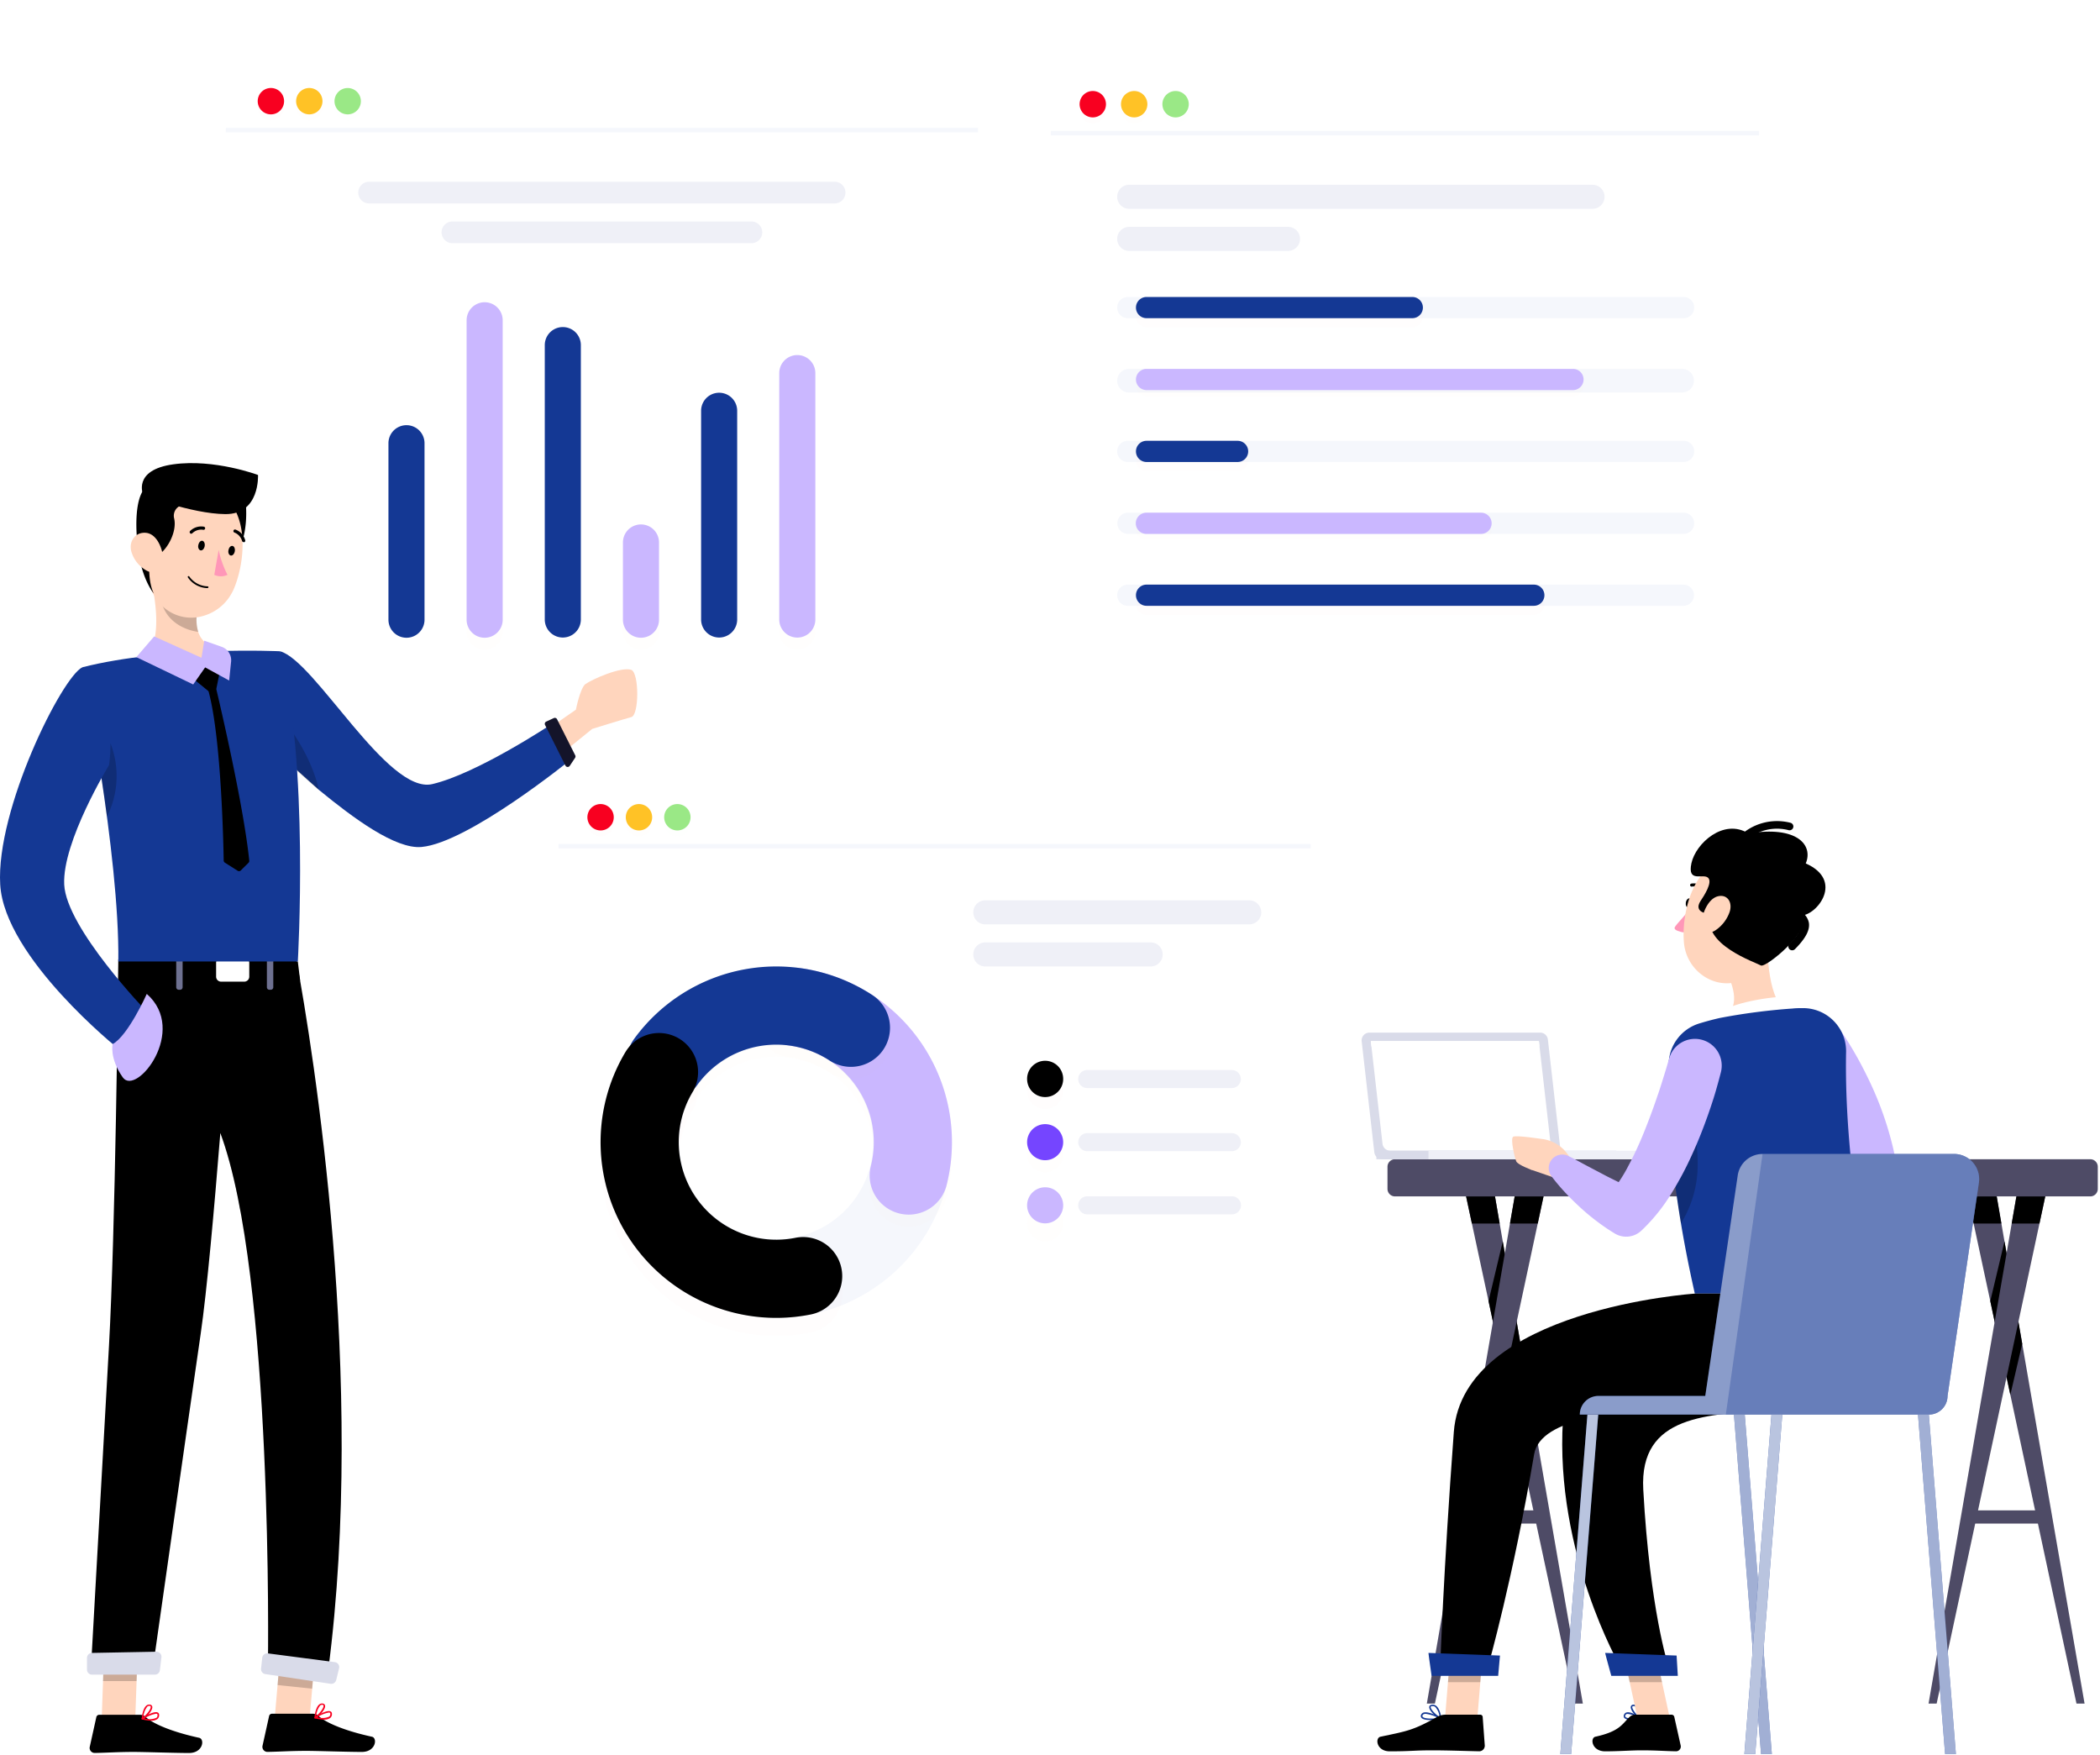 <ns0:svg xmlns:ns0="http://www.w3.org/2000/svg" width="839" height="701" fill="none"><ns0:path d="M616.118 603.348h-29.999v5.271h29.999v-5.271z" fill="#4E4B66" /><ns0:path d="M632.383 680.524h-3.233l-26.429-123.342-1.504-7.028-4.752-22.141-1.757-8.266-6.648-30.983-2.32-10.838h11.541l1.869 10.838 1.237 7.127.83 4.738 4.737 27.384 1.519 8.8 24.91 143.711z" fill="#4E4B66" /><ns0:path d="M597.281 477.926l1.869 10.838h-11.09l-2.32-10.838h11.541zm10.192 58.887l-4.752 20.369-1.504-7.028-4.752-22.141-1.757-8.266 5.679-23.856.83 4.738 4.737 27.384 1.519 8.8z" fill="#000000" /><ns0:path d="M616.681 477.926l-2.319 10.838-8.407 39.249-4.737 22.141-27.947 130.37h-3.219l26.414-152.511 4.752-27.384 2.052-11.865 1.884-10.838h11.527z" fill="#4E4B66" /><ns0:path d="M616.681 477.926l-2.319 10.838H603.27l1.884-10.838h11.527z" fill="#000000" /><ns0:path d="M816.572 603.348h-29.999v5.271h29.999v-5.271z" fill="#4E4B66" /><ns0:path d="M832.836 680.524h-3.233l-26.428-123.342-1.504-7.028-4.752-22.141-1.757-8.266-6.649-30.983-2.32-10.838h11.541l1.87 10.838 1.237 7.127.83 4.738 4.737 27.384 1.518 8.8 24.91 143.711z" fill="#4E4B66" /><ns0:path d="M797.734 477.926l1.87 10.838h-11.091l-2.32-10.838h11.541zm10.193 58.887l-4.751 20.369-1.504-7.028-4.752-22.141-1.757-8.266 5.679-23.856.83 4.738 4.737 27.384 1.518 8.8z" fill="#000000" /><ns0:path d="M817.134 477.926l-2.32 10.838-8.406 39.249-4.737 22.141-27.933 130.37h-3.233l26.414-152.511 4.752-27.384 2.052-11.865 1.884-10.838h11.527z" fill="#4E4B66" /><ns0:path d="M817.134 477.926l-2.32 10.838h-11.091l1.884-10.838h11.527z" fill="#000000" /><ns0:path d="M835.115 463.081H557.334a3 3 0 00-3 3v8.845c0 1.656 1.344 3 3 3h277.781a3 3 0 003-3v-8.845a3 3 0 00-3-3z" fill="#4E4B66" /><ns0:path d="M623.864 463.081h-71.676a3.139 3.139 0 01-3.118-2.783l-5.049-44.318a3.138 3.138 0 013.118-3.493H615.3a3.139 3.139 0 013.118 2.783l5.446 47.811z" fill="#D9DBE9" /><ns0:path d="M619.815 459.678h-64.353a3.137 3.137 0 01-3.117-2.782l-4.674-41.021h67.153l4.991 43.803z" fill="#fff" /><ns0:path d="M645.723 459.678h-95.817v3.388h95.817v-3.388z" fill="#D9DBE9" /><ns0:path d="M666.528 459.678h-95.817v3.388h95.817v-3.388z" fill="#EFF0F7" /><ns0:path d="M615.063 418.012l-.239-2.137h-67.153l.253 2.137h67.139z" fill="#fff" /><ns0:path d="M716.832 422.549l1.42 2.2 1.527 2.413a218.462 218.462 0 012.917 4.932c1.894 3.33 3.727 6.705 5.422 10.126a139.62 139.62 0 018.537 20.938c.55 1.771 1.038 3.543 1.527 5.314l.626 2.673.26 1.328.137.672c0 .214.092.504.092.443s.122 0 .275-.397c.164-.353.416-.658.733-.885.259-.153.305 0 .168.137a4.59 4.59 0 01-1.054.718 17.11 17.11 0 01-4.108 1.405 50.025 50.025 0 01-5.238.931c-3.635.474-7.636.703-11.393.901h-.382a5.365 5.365 0 00-5.025 4.575 5.36 5.36 0 003.498 5.826 66.088 66.088 0 0013.011 3.222 40.129 40.129 0 0014.936-.382 21.506 21.506 0 004.582-1.695 17.676 17.676 0 004.918-3.696 16.139 16.139 0 003.573-6.261c.598-2.103.81-4.297.626-6.476 0-.58 0-.794-.091-1.084l-.107-.84-.199-1.71c-.168-1.115-.32-2.245-.504-3.36-.381-2.23-.809-4.444-1.344-6.613a133.607 133.607 0 00-8.766-24.939c-1.848-3.94-3.818-7.819-5.971-11.591a138.819 138.819 0 00-3.36-5.605 94.785 94.785 0 00-1.802-2.78 96.923 96.923 0 00-2.001-2.871 10.687 10.687 0 00-14.586-2.464 10.687 10.687 0 00-3.083 14.468l.229.427z" fill="#CAB7FF" /><ns0:path d="M675.995 360.912c-.153 1.038-.825 1.787-1.527 1.695-.703-.092-1.1-1.023-.947-2.046.153-1.024.825-1.787 1.527-1.696.703.092 1.1 1.024.947 2.047z" fill="#000000" /><ns0:path d="M675.261 362.714c-1.697 2.966-6.441 7.222-6.231 8.079.21.857 1.382 1.069 2.208 1.354a5.974 5.974 0 002.572.295l1.451-9.728z" fill="#FF97B8" /><ns0:path d="M680.5 355.75a.505.505 0 01-.336-.168 4.809 4.809 0 00-4.185-1.42.627.627 0 01-.733-.474.615.615 0 01.474-.718 6.019 6.019 0 015.299 1.741.627.627 0 010 .871.647.647 0 01-.519.168z" fill="#000000" /><ns0:path d="M706.25 372.29c-.443 9.621.29 27 7.758 32.269 0 0-1.146 9.851-18.51 12.447-19.074 2.84-10.537-8.125-10.537-8.125 10.049-4.032 8.628-11.729 5.727-18.708l15.562-17.883z" fill="#FFD5BD" /><ns0:path d="M717.001 408.408c.748-4.353 1.527-9.316-1.757-10.08-3.604-.84-22.266 1.65-28.161 6.109-5.895 4.459-2.871 12.218-2.871 12.218l32.789-8.247z" fill="#fff" /><ns0:path d="M666.679 424.627c-.703 15.394 0 45.922 10.446 92.135h69.059c.428-9.606-9.484-51.023-8.628-96.534a17.208 17.208 0 00-4.906-12.351 17.2 17.2 0 00-12.245-5.166c-1.359 0-2.794 0-4.276.168-9.77.68-19.49 1.945-29.108 3.788-2.871.657-5.666 1.42-8.201 2.199a17.287 17.287 0 00-12.141 15.761z" fill="#143894" /><ns0:path opacity=".2" d="M677.111 452.33c1.099 7.819 3.634 21.381-5.513 36.378a441.775 441.775 0 01-2.567-17.471l8.08-18.907z" fill="#000000" /><ns0:path d="M623.291 471.252l-11.622-4.001 4.734-12.218a14.734 14.734 0 0111.744 9.576l-4.856 6.643z" fill="#FFD5BD" /><ns0:path d="M605.791 463.949c-.612-1.377-2.474-9.159-1.237-9.866 1.237-.707 12.126 1.008 12.126 1.008l-4.735 12.263s-5.542-2.029-6.154-3.405z" fill="#FFD5BD" /><ns0:path d="M666.755 423.206a319.244 319.244 0 01-2.199 7.3c-.764 2.444-1.527 4.948-2.413 7.407-1.649 4.918-3.467 9.759-5.376 14.493-1.909 4.735-4.047 9.332-6.353 13.623a60.259 60.259 0 01-7.636 11.347l11.194-1.726c-2.153-.931-4.367-1.893-6.597-3.054-2.23-1.161-4.505-2.199-6.75-3.421l-6.873-3.62c-2.29-1.206-4.581-2.519-6.918-3.649l-.244-.123a5.41 5.41 0 00-6.579 1.375 5.403 5.403 0 00-.156 6.719 81.788 81.788 0 005.467 6.491c1.909 2.062 3.91 4.017 5.987 5.941a87.913 87.913 0 006.567 5.482 82.78 82.78 0 007.3 4.979 8.828 8.828 0 0010.599-1.176l.595-.565a71.781 71.781 0 0011.683-14.768 131.193 131.193 0 008.171-15.501c2.397-5.238 4.459-10.553 6.338-15.898.931-2.673 1.832-5.36 2.642-8.064.809-2.703 1.527-5.36 2.306-8.353a10.696 10.696 0 00-7.575-13.088 10.691 10.691 0 00-13.088 7.574l-.092.275z" fill="#CAB7FF" /><ns0:path d="M710.678 363.874c-2.672 12.524-3.589 19.992-10.95 25.535-11.072 8.339-25.825.214-26.955-12.874-1.008-11.775 3.513-30.285 16.647-33.476a17.48 17.48 0 0120.969 12.02c.844 2.859.944 5.887.289 8.795z" fill="#FFD5BD" /><ns0:path d="M683.693 365.188c-5.987-.458-5.637-3.222-4.293-5.254 1.344-2.031 5.001-7.536 2.979-9.331-2.022-1.795-8.323 2.199-6.613-5.772 1.711-7.972 12.951-18.067 22.771-11.882 19.563-3.222 25.962 4.673 22.908 11.973 15.532 6.873 4.321 20.785-1.864 20.785 5.513 4.918-14.113 21.122-16.065 19.961-1.953-1.161-24.191-8.613-19.823-20.48z" fill="#000000" /><ns0:path d="M695.788 336.95a1.527 1.527 0 001.084-.474 18.453 18.453 0 0117.746-4.841 1.531 1.531 0 001.834-1.13 1.53 1.53 0 00-1.13-1.833 21.652 21.652 0 00-20.68 5.682 1.528 1.528 0 000 2.153 1.537 1.537 0 001.146.443zm20.235 42.669a1.528 1.528 0 001.084-.443c4.307-4.337 6.109-7.727 5.559-10.69a6.936 6.936 0 00-4.337-4.948 1.532 1.532 0 00-2.099 1.895c.136.383.419.695.785.869 1.604.764 2.459 1.649 2.642 2.703.184 1.054-.427 3.696-4.719 8.003-.143.142-.257.31-.334.497a1.516 1.516 0 000 1.174 1.522 1.522 0 001.419.94z" fill="#000000" /><ns0:path d="M691.052 364.21a14.57 14.57 0 01-5.65 7.392c-3.498 2.306-5.865-.305-5.407-4.077.413-3.406 2.734-8.706 6.491-9.515 3.757-.81 5.742 2.55 4.566 6.2z" fill="#FFD5BD" /><ns0:path d="M571.642 687.121c-1.649 0-3.253-.229-3.787-.962a1.179 1.179 0 010-1.344 1.522 1.522 0 01.962-.718c2.153-.58 6.659 1.986 6.857 2.108a.28.28 0 01.121.129.28.28 0 01.017.176.308.308 0 01-.23.26 24.195 24.195 0 01-3.94.351zm-2.046-2.504a2.184 2.184 0 00-.58.076.898.898 0 00-.351.149.89.89 0 00-.26.279c-.214.381-.138.565 0 .672.611.839 3.879.855 6.276.519a13.946 13.946 0 00-5.146-1.695h.061z" fill="#143894" /><ns0:path d="M575.551 686.77h-.122c-1.528-.687-4.658-3.482-4.414-4.948 0-.336.29-.764 1.13-.855a2.264 2.264 0 011.695.519c1.65 1.359 2.001 4.841 2.016 4.979a.314.314 0 01-.137.274.226.226 0 01-.168.031zm-3.162-5.238h-.183c-.55 0-.58.275-.595.336-.138.885 1.954 3.054 3.558 4.031a7.192 7.192 0 00-1.71-3.985c-.3-.25-.679-.386-1.07-.382z" fill="#143894" /><ns0:path d="M590.227 686.465h-12.92l2.459-29.903h12.92l-2.459 29.903z" fill="#FFD5BD" /><ns0:path d="M577.292 684.968h14.096a.944.944 0 01.978.885l.839 11.424a2.23 2.23 0 01-2.199 2.306c-5.07-.092-12.37-.382-18.769-.382-7.468 0-8.247.397-17.013.397-5.299 0-5.971-5.36-3.68-5.834 10.415-2.214 12.966-2.459 22.495-7.834a6.74 6.74 0 013.253-.962z" fill="#000000" /><ns0:path opacity=".2" d="M579.782 656.577l-1.283 15.41h12.92l1.268-15.41h-12.905z" fill="#000000" /><ns0:path d="M652.003 687.121a4.232 4.232 0 01-3.055-.84 1.3 1.3 0 010-1.527 1.44 1.44 0 01.962-.703c1.879-.443 5.452 2.001 5.605 2.108a.315.315 0 01.103.136.305.305 0 01.019.169.274.274 0 01-.229.229 15.57 15.57 0 01-3.405.428zm-1.619-2.459a1.526 1.526 0 00-.382 0 .834.834 0 00-.565.412c-.275.504-.107.718 0 .779.55.733 3.192.733 5.116.413a9.92 9.92 0 00-4.078-1.604h-.091z" fill="#143894" /><ns0:path d="M655.332 686.77h-.138c-1.344-.733-3.924-3.559-3.65-4.994a1.009 1.009 0 01.978-.81 1.665 1.665 0 011.298.398c1.527 1.221 1.817 4.948 1.817 5.1a.301.301 0 01-.137.291.311.311 0 01-.168.015zm-2.596-5.238h-.138c-.397 0-.443.229-.458.305-.153.855 1.527 3.054 2.825 4.001a7.376 7.376 0 00-1.527-4.047 1.094 1.094 0 00-.702-.259z" fill="#143894" /><ns0:path d="M667.153 686.465h-12.905l-6.49-29.903h12.904l6.491 29.903z" fill="#FFD5BD" /><ns0:path d="M653.331 684.968h14.493a1.112 1.112 0 011.099.885l2.551 11.424a1.896 1.896 0 01-1.879 2.306c-5.07-.092-7.529-.382-13.912-.382-3.925 0-8.95.397-14.371.397-5.422 0-6.109-5.36-3.91-5.834 9.942-2.184 10.69-5.177 13.821-8.048a3.142 3.142 0 012.108-.748z" fill="#000000" /><ns0:path d="M697.818 516.762s-71.625 21.732-73.397 50.505c-3.253 52.993 22.74 98.152 22.74 98.152h19.365s-7.361-22.388-10.003-70.388c-3.314-60.324 110.752 1.405 89.661-78.269h-48.366z" fill="#000000" /><ns0:path opacity=".2" d="M660.678 656.577h-12.92l3.344 15.41h12.921l-3.345-15.41z" fill="#000000" /><ns0:path d="M677.126 516.762s-92.625 6.109-96.29 55.269c-4.2 56.507-5.422 93.388-5.422 93.388h19.182s9.866-34.652 18.326-84.469c2.551-14.92 34.194-17.486 64.143-19.258 25.809-1.527 45.632-3.054 47.801-31.643l-.336-13.287h-47.404z" fill="#000000" /><ns0:path d="M570.727 660.288c-.107 0 1.237 9.164 1.237 9.164h26.588l.718-8.11-28.543-1.054zm70.585 0c-.107 0 2.443 9.164 2.443 9.164h26.573l-.488-8.11-28.528-1.054zm39.982-102.658l12.966-88.073a10.028 10.028 0 013.366-6.139 10.03 10.03 0 016.561-2.444h76.497a10.038 10.038 0 017.596 3.477 10.039 10.039 0 012.331 8.023l-12.523 85.156a7.454 7.454 0 01-7.468 7.453H631.171a7.464 7.464 0 012.189-5.275 7.44 7.44 0 015.279-2.178h42.655z" fill="#143894" /><ns0:path opacity=".5" d="M681.294 557.63l12.966-88.073a10.028 10.028 0 013.366-6.139 10.03 10.03 0 016.561-2.444h76.497a10.038 10.038 0 017.596 3.477 10.039 10.039 0 012.331 8.023l-12.523 85.156a7.454 7.454 0 01-7.468 7.453H631.171a7.464 7.464 0 012.189-5.275 7.44 7.44 0 015.279-2.178h42.655z" fill="#fff" /><ns0:path opacity=".3" d="M704.188 460.974h76.497a10.033 10.033 0 019.926 11.5l-12.522 85.156a7.454 7.454 0 01-7.469 7.453h-81.11l14.678-104.109z" fill="#143894" /><ns0:path d="M777.11 700.698h4.322L770.62 565.083h-4.338l10.828 135.615z" fill="#143894" /><ns0:path opacity=".6" d="M777.11 700.698h4.322L770.62 565.083h-4.338l10.828 135.615z" fill="#fff" /><ns0:path d="M703.577 700.698h4.322l-10.828-135.615h-4.322l10.828 135.615z" fill="#143894" /><ns0:path opacity=".6" d="M703.577 700.698h4.322l-10.828-135.615h-4.322l10.828 135.615z" fill="#fff" /><ns0:path d="M696.917 700.698h4.337l10.814-135.615h-4.323l-10.828 135.615z" fill="#143894" /><ns0:path opacity=".7" d="M696.917 700.698h4.337l10.814-135.615h-4.323l-10.828 135.615z" fill="#fff" /><ns0:path d="M623.384 700.698h4.322l10.827-135.615h-4.321l-10.828 135.615z" fill="#143894" /><ns0:path opacity=".7" d="M623.384 700.698h4.322l10.827-135.615h-4.321l-10.828 135.615z" fill="#fff" /><ns0:g filter="url(#filter0_dd)"><ns0:path d="M499.625 307.499H247.147c-13.267 0-24.022 10.755-24.022 24.022V542.53c0 13.267 10.755 24.022 24.022 24.022h252.478c13.267 0 24.022-10.755 24.022-24.022V331.521c0-13.267-10.755-24.022-24.022-24.022z" fill="#fff" fill-opacity=".01" /></ns0:g><ns0:path d="M499.625 307.499H247.147c-13.267 0-24.022 10.755-24.022 24.022V542.53c0 13.267 10.755 24.022 24.022 24.022h252.478c13.267 0 24.022-10.755 24.022-24.022V331.521c0-13.267-10.755-24.022-24.022-24.022z" fill="#fff" /><ns0:g filter="url(#filter1_d)"><ns0:path d="M245.212 326.463a5.266 5.266 0 01-10.432 1.028 5.269 5.269 0 012.24-5.408 5.269 5.269 0 016.65.655 5.273 5.273 0 011.542 3.725z" fill="#F80020" fill-opacity=".01" /></ns0:g><ns0:path d="M245.212 326.463a5.266 5.266 0 01-10.432 1.028 5.269 5.269 0 012.24-5.408 5.269 5.269 0 016.65.655 5.273 5.273 0 011.542 3.725z" fill="#F80020" /><ns0:g filter="url(#filter2_d)"><ns0:path d="M260.551 326.463a5.266 5.266 0 01-10.432 1.028 5.269 5.269 0 012.24-5.408 5.267 5.267 0 018.192 4.38z" fill="#FFC226" fill-opacity=".01" /></ns0:g><ns0:path d="M260.551 326.463a5.266 5.266 0 01-10.432 1.028 5.269 5.269 0 012.24-5.408 5.267 5.267 0 018.192 4.38z" fill="#FFC226" /><ns0:g filter="url(#filter3_d)"><ns0:path d="M275.892 326.463a5.258 5.258 0 01-3.253 4.866 5.263 5.263 0 01-7.181-3.838 5.27 5.27 0 015.166-6.295 5.267 5.267 0 015.268 5.267z" fill="#9AE886" fill-opacity=".01" /></ns0:g><ns0:path d="M275.892 326.463a5.258 5.258 0 01-3.253 4.866 5.263 5.263 0 01-7.181-3.838 5.27 5.27 0 015.166-6.295 5.267 5.267 0 015.268 5.267z" fill="#9AE886" /><ns0:path d="M523.647 337.139H223.125v1.755h300.522v-1.755z" fill="#F5F7FC" /><ns0:path d="M499.091 359.649H393.589a4.805 4.805 0 000 9.609h105.502a4.804 4.804 0 000-9.609zm-39.371 16.815h-66.131a4.805 4.805 0 000 9.609h66.131a4.804 4.804 0 000-9.609z" fill="#EFF0F7" /><ns0:g filter="url(#filter4_dd)"><ns0:path d="M679.068 21.441H444.147c-13.267 0-24.022 10.755-24.022 24.022v213.243c0 13.268 10.755 24.022 24.022 24.022h234.921c13.267 0 24.021-10.754 24.021-24.022V45.463c0-13.267-10.754-24.022-24.021-24.022z" fill="#fff" fill-opacity=".01" /></ns0:g><ns0:path d="M679.068 21.441H444.147c-13.267 0-24.022 10.755-24.022 24.022v213.243c0 13.268 10.755 24.022 24.022 24.022h234.921c13.267 0 24.021-10.754 24.021-24.022V45.463c0-13.267-10.754-24.022-24.021-24.022z" fill="#fff" /><ns0:g filter="url(#filter5_d)"><ns0:path d="M441.862 41.621a5.266 5.266 0 01-8.992 3.725 5.27 5.27 0 01-1.142-5.74 5.271 5.271 0 014.867-3.252 5.27 5.27 0 015.267 5.267z" fill="#F80020" fill-opacity=".01" /></ns0:g><ns0:path d="M441.862 41.621a5.266 5.266 0 01-8.992 3.725 5.27 5.27 0 01-1.142-5.74 5.271 5.271 0 014.867-3.252 5.27 5.27 0 015.267 5.267z" fill="#F80020" /><ns0:g filter="url(#filter6_d)"><ns0:path d="M458.402 41.622a5.266 5.266 0 11-10.533 0 5.266 5.266 0 0110.533 0z" fill="#FFC226" fill-opacity=".01" /></ns0:g><ns0:path d="M458.402 41.622a5.266 5.266 0 11-10.533 0 5.266 5.266 0 0110.533 0z" fill="#FFC226" /><ns0:g filter="url(#filter7_d)"><ns0:path d="M474.942 41.622a5.265 5.265 0 01-8.991 3.724 5.267 5.267 0 013.725-8.992 5.268 5.268 0 015.266 5.268z" fill="#9AE886" fill-opacity=".01" /></ns0:g><ns0:path d="M474.942 41.622a5.265 5.265 0 01-8.991 3.724 5.267 5.267 0 013.725-8.992 5.268 5.268 0 015.266 5.268z" fill="#9AE886" /><ns0:path d="M702.79 52.297H419.826v1.756H702.79v-1.756z" fill="#F5F7FC" /><ns0:path d="M636.253 73.806H451.144a4.804 4.804 0 000 9.608h185.109a4.804 4.804 0 100-9.608zM514.599 90.621h-63.455a4.804 4.804 0 000 9.609h63.455a4.804 4.804 0 100-9.609z" fill="#EFF0F7" /><ns0:path d="M672.644 118.64H450.571a4.231 4.231 0 000 8.462h222.073a4.23 4.23 0 100-8.462z" fill="#F5F7FC" /><ns0:g filter="url(#filter8_d)"><ns0:path d="M564.251 118.639H458.072a4.231 4.231 0 10-.001 8.463h106.18a4.23 4.23 0 100-8.463z" fill="#F80020" fill-opacity=".01" /></ns0:g><ns0:path d="M564.251 118.639H458.072a4.231 4.231 0 10-.001 8.463h106.18a4.23 4.23 0 100-8.463z" fill="#143894" /><ns0:path d="M672.158 147.365h-221.1a4.718 4.718 0 000 9.437h221.1a4.72 4.72 0 000-9.437z" fill="#F5F7FC" /><ns0:g filter="url(#filter9_d)"><ns0:path d="M628.509 147.365H458.072a4.23 4.23 0 10-.001 8.463h170.438a4.232 4.232 0 000-8.463z" fill="#FFC226" fill-opacity=".01" /></ns0:g><ns0:path d="M628.509 147.365H458.072a4.23 4.23 0 10-.001 8.463h170.438a4.232 4.232 0 000-8.463z" fill="#CAB7FF" /><ns0:path d="M672.644 176.089H450.571a4.23 4.23 0 100 8.463h222.073a4.231 4.231 0 100-8.463z" fill="#F5F7FC" /><ns0:g filter="url(#filter10_d)"><ns0:path d="M494.449 176.089h-36.377a4.23 4.23 0 100 8.463h36.377a4.231 4.231 0 100-8.463z" fill="#F80020" fill-opacity=".01" /></ns0:g><ns0:path d="M494.449 176.089h-36.377a4.23 4.23 0 100 8.463h36.377a4.231 4.231 0 100-8.463z" fill="#143894" /><ns0:path d="M672.644 204.813H450.571a4.232 4.232 0 000 8.463h222.073a4.23 4.23 0 100-8.463z" fill="#F5F7FC" /><ns0:g filter="url(#filter11_d)"><ns0:path d="M591.712 204.814h-133.64a4.232 4.232 0 100 8.463h133.64a4.231 4.231 0 000-8.463z" fill="#FFC226" fill-opacity=".01" /></ns0:g><ns0:path d="M591.712 204.814h-133.64a4.232 4.232 0 100 8.463h133.64a4.231 4.231 0 000-8.463z" fill="#CAB7FF" /><ns0:path d="M672.644 233.539H450.571a4.231 4.231 0 000 8.464h222.073a4.233 4.233 0 000-8.464z" fill="#F5F7FC" /><ns0:g filter="url(#filter12_d)"><ns0:path d="M612.802 233.539h-154.73a4.231 4.231 0 100 8.464h154.73a4.232 4.232 0 000-8.464z" fill="#F80020" fill-opacity=".01" /></ns0:g><ns0:path d="M612.802 233.539h-154.73a4.231 4.231 0 100 8.464h154.73a4.232 4.232 0 000-8.464z" fill="#143894" /><ns0:path d="M380.326 456.264c0 38.766-31.425 70.191-70.191 70.191-38.765 0-70.191-31.425-70.191-70.191 0-38.765 31.426-70.191 70.191-70.191 38.766 0 70.191 31.426 70.191 70.191zm-108.93 0c0 21.395 17.344 38.74 38.739 38.74 21.395 0 38.74-17.345 38.74-38.74 0-21.395-17.345-38.74-38.74-38.74-21.395 0-38.739 17.345-38.739 38.74z" fill="#F5F7FC" /><ns0:g filter="url(#filter13_d)"><ns0:path d="M317.542 402.193a54.596 54.596 0 0121.419 7.728 54.587 54.587 0 0124.929 36.91 54.56 54.56 0 01-.83 22.756" stroke="#FFC226" stroke-opacity=".01" stroke-width="31.229" stroke-linecap="round" /></ns0:g><ns0:path d="M317.542 402.193a54.596 54.596 0 0121.419 7.728 54.587 54.587 0 0124.929 36.91 54.56 54.56 0 01-.83 22.756" stroke="#CAB7FF" stroke-width="31.229" stroke-linecap="round" /><ns0:g filter="url(#filter14_d)"><ns0:path d="M265.931 424.255a54.58 54.58 0 0174.035-13.694" stroke="#FF8139" stroke-opacity=".01" stroke-width="31.229" stroke-linecap="round" /></ns0:g><ns0:path d="M265.931 424.255a54.58 54.58 0 0174.035-13.694" stroke="#143894" stroke-width="31.229" stroke-linecap="round" /><ns0:g filter="url(#filter15_d)"><ns0:path d="M320.873 509.774a54.578 54.578 0 01-57.589-81.502" stroke="#F80020" stroke-opacity=".01" stroke-width="31.229" stroke-linecap="round" /></ns0:g><ns0:path d="M320.873 509.774a54.578 54.578 0 01-57.589-81.502" stroke="#000000" stroke-width="31.229" stroke-linecap="round" /><ns0:g filter="url(#filter16_d)"><ns0:path d="M417.56 438.248a7.207 7.207 0 007.206-7.207 7.207 7.207 0 10-14.413 0 7.207 7.207 0 007.207 7.207z" fill="#F80020" fill-opacity=".01" /></ns0:g><ns0:path d="M417.56 438.248a7.207 7.207 0 007.206-7.207 7.207 7.207 0 10-14.413 0 7.207 7.207 0 007.207 7.207z" fill="#000000" /><ns0:path d="M492.196 427.438h-57.821a3.603 3.603 0 100 7.207h57.821a3.604 3.604 0 000-7.207z" fill="#EFF0F7" /><ns0:g filter="url(#filter17_d)"><ns0:path d="M417.56 463.471a7.206 7.206 0 007.206-7.207 7.206 7.206 0 00-7.206-7.206 7.206 7.206 0 100 14.413z" fill="#FF8139" fill-opacity=".01" /></ns0:g><ns0:path d="M417.56 463.471a7.206 7.206 0 007.206-7.207 7.206 7.206 0 00-7.206-7.206 7.206 7.206 0 100 14.413z" fill="#7545FF" /><ns0:path d="M492.196 452.661h-57.821a3.603 3.603 0 100 7.207h57.821a3.604 3.604 0 000-7.207z" fill="#EFF0F7" /><ns0:g filter="url(#filter18_d)"><ns0:path d="M417.56 488.694a7.206 7.206 0 007.206-7.207 7.206 7.206 0 00-7.206-7.206 7.206 7.206 0 100 14.413z" fill="#FFC226" fill-opacity=".01" /></ns0:g><ns0:path d="M417.56 488.694a7.206 7.206 0 007.206-7.207 7.206 7.206 0 00-7.206-7.206 7.206 7.206 0 100 14.413z" fill="#CAB7FF" /><ns0:path d="M492.196 477.884h-57.821a3.603 3.603 0 100 7.206h57.821a3.603 3.603 0 000-7.206z" fill="#EFF0F7" /><ns0:g filter="url(#filter19_dd)"><ns0:path d="M366.71 19.217H114.232c-13.267 0-24.022 10.755-24.022 24.022v213.243c0 13.267 10.755 24.022 24.022 24.022H366.71c13.268 0 24.022-10.755 24.022-24.022V43.239c0-13.267-10.754-24.022-24.022-24.022z" fill="#fff" fill-opacity=".01" /></ns0:g><ns0:path d="M366.71 19.217H114.232c-13.267 0-24.022 10.755-24.022 24.022v213.243c0 13.267 10.755 24.022 24.022 24.022H366.71c13.268 0 24.022-10.755 24.022-24.022V43.239c0-13.267-10.754-24.022-24.022-24.022z" fill="#fff" /><ns0:path d="M390.732 51.092H90.21v1.756h300.522v-1.756z" fill="#F5F7FC" /><ns0:path d="M333.512 72.6H147.465a4.336 4.336 0 000 8.672h186.047a4.336 4.336 0 000-8.671zm-33.308 15.878H180.756a4.336 4.336 0 100 8.672h119.448a4.336 4.336 0 100-8.672z" fill="#EFF0F7" /><ns0:g filter="url(#filter20_d)"><ns0:path d="M311.336 148.961v98.608a7.207 7.207 0 0014.413 0v-98.608a7.207 7.207 0 00-14.413 0z" fill="#FFC226" fill-opacity=".01" /></ns0:g><ns0:path d="M311.336 148.961v98.608a7.207 7.207 0 0014.413 0v-98.608a7.207 7.207 0 00-14.413 0z" fill="#CAB7FF" /><ns0:path d="M280.108 164.008v83.543a7.207 7.207 0 0014.413 0v-83.543a7.207 7.207 0 00-14.413 0z" fill="#143894" /><ns0:g filter="url(#filter21_d)"><ns0:path d="M248.879 216.699v30.852a7.206 7.206 0 0014.413 0v-30.852a7.206 7.206 0 00-14.413 0z" fill="#FFC226" fill-opacity=".01" /></ns0:g><ns0:path d="M248.879 216.699v30.852a7.206 7.206 0 0014.413 0v-30.852a7.206 7.206 0 00-14.413 0z" fill="#CAB7FF" /><ns0:path d="M217.651 137.776v109.775a7.207 7.207 0 0014.413 0V137.776a7.207 7.207 0 00-14.413 0z" fill="#143894" /><ns0:g filter="url(#filter22_d)"><ns0:path d="M186.422 127.944v119.607a7.206 7.206 0 0014.413 0V127.944a7.206 7.206 0 00-14.413 0z" fill="#FFC226" fill-opacity=".01" /></ns0:g><ns0:path d="M186.422 127.944v119.607a7.206 7.206 0 0014.413 0V127.944a7.206 7.206 0 00-14.413 0z" fill="#CAB7FF" /><ns0:path d="M155.193 177.054v70.497a7.207 7.207 0 0014.414 0v-70.497a7.207 7.207 0 10-14.414 0z" fill="#143894" /><ns0:g filter="url(#filter23_d)"><ns0:path d="M113.498 40.416a5.264 5.264 0 01-6.294 5.167 5.27 5.27 0 01-4.139-4.139 5.267 5.267 0 1110.433-1.028z" fill="#F80020" fill-opacity=".01" /></ns0:g><ns0:path d="M113.498 40.416a5.264 5.264 0 01-6.294 5.167 5.27 5.27 0 01-4.139-4.139 5.267 5.267 0 1110.433-1.028z" fill="#F80020" /><ns0:g filter="url(#filter24_d)"><ns0:path d="M128.838 40.416a5.265 5.265 0 01-6.295 5.167 5.267 5.267 0 116.295-5.167z" fill="#FFC226" fill-opacity=".01" /></ns0:g><ns0:path d="M128.838 40.416a5.265 5.265 0 01-6.295 5.167 5.267 5.267 0 116.295-5.167z" fill="#FFC226" /><ns0:g filter="url(#filter25_d)"><ns0:path d="M144.177 40.416a5.272 5.272 0 01-3.251 4.867 5.27 5.27 0 01-7.182-3.839 5.266 5.266 0 1110.433-1.028z" fill="#9AE886" fill-opacity=".01" /></ns0:g><ns0:path d="M144.177 40.416a5.272 5.272 0 01-3.251 4.867 5.27 5.27 0 01-7.182-3.839 5.266 5.266 0 1110.433-1.028z" fill="#9AE886" /><ns0:g clip-path="url(#clip0)"><ns0:path d="M213.309 295.143l16.774-11.644s1.61-8.214 3.682-10.143c2.847-2.048 14.48-7.181 18.48-5.762 3.139 1.341 3.126 18.01 0 18.854-3.127.845-15.633 4.723-15.633 4.723l-17.899 14.49-5.404-10.518z" fill="#FFD5BD" /><ns0:path d="M109.185 298.842s.75.699 1.994 1.943c2.933 2.864 9.513 8.643 16.332 14.831 13.637 11.183 30.463 23.679 40.913 22.724 18.752-1.705 59.665-34.93 59.665-34.93l-7.706-14.149s-29.798 19.809-47.698 23.969c-17.899 4.159-46.879-49.335-60.79-53.068l-2.71 38.68z" fill="#143894" /><ns0:path d="M218.235 288.248a1 1 0 00-.474 1.356l8.141 16.224a1 1 0 001.726.106l2.132-3.199a.998.998 0 00.061-1.004l-7.263-14.419a1 1 0 00-1.313-.457l-3.01 1.393z" fill="#14142A" /><ns0:path opacity=".2" d="M111.128 300.785a324.561 324.561 0 0016.28 14.831c-3.307-15.104-13.825-27.565-13.825-27.565l-2.455 12.734z" fill="#000000" /><ns0:path d="M109.645 687.568l13.826 1.449 2.591-29.816-13.825-1.466-2.592 29.833zm-69.007-1.006h13.4l1.108-31.043H41.728l-1.09 31.043z" fill="#FFD5BD" /><ns0:path d="M55.913 685.01h-16.28c-.546 0-1.023.375-1.143.921l-2.642 11.933a2.015 2.015 0 001.603 2.353c.119.017.238.034.358.034 5.267-.086 9.103-.41 15.717-.41 4.074 0 16.365.427 21.99.427 5.626 0 6.36-5.558 4.058-6.069-10.33-2.25-18.104-5.37-21.411-8.336a3.225 3.225 0 00-2.25-.853z" fill="#000000" /><ns0:path d="M60.328 687.363a4.053 4.053 0 002.574-.682c.494-.426.75-1.057.665-1.705a.936.936 0 00-.546-.886c-1.483-.767-5.813 1.892-6.29 2.199a.266.266 0 00-.154.307.33.33 0 00.239.273 16.19 16.19 0 003.512.494zm1.994-2.779a.681.681 0 01.41.086c.084 0 .187.119.204.375.051.426-.102.852-.426 1.142a6.504 6.504 0 01-4.773.238 12.798 12.798 0 014.585-1.841z" fill="#F80020" /><ns0:path d="M56.901 686.885h.154c1.38-.75 4.057-3.699 3.784-5.114a1.04 1.04 0 00-1.023-.835 1.688 1.688 0 00-1.347.409c-1.55 1.261-1.875 5.114-1.892 5.302 0 .119.051.221.154.289a.287.287 0 00.17-.051zm2.694-5.438h.153c.41 0 .443.239.46.324.17.87-1.534 3.103-2.915 4.143a7.517 7.517 0 011.586-4.194 1.07 1.07 0 01.716-.273z" fill="#F80020" /><ns0:path d="M124.937 684.584h-16.28c-.546 0-1.023.375-1.143.92l-2.642 11.933a2.015 2.015 0 001.602 2.353c.12.017.239.034.358.034 5.268-.085 9.104-.409 15.718-.409 4.074 0 16.365.426 21.991.426 5.625 0 6.358-5.557 4.057-6.069-10.331-2.25-18.104-5.37-21.411-8.336a3.23 3.23 0 00-2.25-.852z" fill="#000000" /><ns0:path d="M129.369 686.937a4.053 4.053 0 002.574-.682c.494-.426.75-1.057.665-1.705a.936.936 0 00-.546-.886c-1.483-.767-5.813 1.892-6.29 2.199a.265.265 0 00-.153.307.33.33 0 00.238.273c1.142.289 2.319.46 3.512.494zm1.994-2.83a.69.69 0 01.41.085c.085 0 .187.12.204.375.051.427-.102.853-.426 1.143a6.504 6.504 0 01-4.773.238 12.8 12.8 0 014.585-1.841z" fill="#F80020" /><ns0:path d="M125.942 686.459h.154c1.381-.75 4.057-3.699 3.784-5.114a1.04 1.04 0 00-1.023-.835 1.687 1.687 0 00-1.346.409c-1.552 1.261-1.875 5.114-1.892 5.302 0 .119.051.221.153.289a.287.287 0 00.17-.051zm2.694-5.438h.153c.409 0 .443.239.461.324.17.87-1.535 3.103-2.916 4.143a7.52 7.52 0 011.586-4.194c.187-.17.443-.273.716-.273z" fill="#F80020" /><ns0:path opacity=".2" d="M112.237 657.735l13.825 1.466-1.347 15.377-13.825-1.449 1.347-15.394zm-70.507-2.199h13.416l-.58 16.007H41.15l.58-16.007z" fill="#000000" /><ns0:path d="M47.27 383.225h71.121c6.818 36.924 27.923 167.607 12.734 284.056l-24.071-2.983s2.233-154.583-19.024-211.725c-2.455 30.582-5.353 63.074-7.876 80.428-6.188 42.618-19.434 135.763-19.434 135.763H36.206s5.012-89.156 7.33-131.041c2.54-45.465 3.632-145.122 3.734-154.498z" fill="#000000" /><ns0:path opacity=".2" d="M88.03 452.573a191.429 191.429 0 017.944 30.77c1.994-27.276-5.967-56.085-5.967-56.085l-1.978 25.315z" fill="#000000" /><ns0:path d="M134.32 671.119a2 2 0 01-2.237 1.503l-26.092-3.881a2 2 0 01-1.694-2.196l.472-4.308a2 2 0 012.248-1.765l26.768 3.502a2 2 0 011.683 2.459l-1.148 4.686zm-70.442-3.914a2 2 0 01-1.986 1.764H36.757a2 2 0 01-2-2v-4.68a2 2 0 011.963-2l25.747-.482a2 2 0 012.023 2.235l-.612 5.163z" fill="#D9DBE9" /><ns0:path d="M118.987 384.077H47.389v8.524l72.519-.886-.921-7.638z" fill="#000000" /><ns0:path d="M71.403 380.242h.557a1 1 0 011 1v13.138a1 1 0 01-1 1h-.557a1 1 0 01-1-1v-13.138a1 1 0 011-1zm36.225 0h.557a1 1 0 011 1v13.138a1 1 0 01-1 1h-.557a1 1 0 01-1-1v-13.138a1 1 0 011-1z" fill="#6E7191" /><ns0:path d="M88.342 382.594h9.246a2 2 0 012 2v5.547a2 2 0 01-2 2h-9.246a2 2 0 01-2-2v-5.547a2 2 0 012-2z" fill="#fff" /><ns0:path d="M111.895 260.162s-45.243-2.131-78.945 6.376c0 0 14.882 74.922 14.32 117.54h71.717s4.654-79.934-7.092-123.916z" fill="#143894" /><ns0:path d="M87.151 265.841a1 1 0 01.923 1.196l-1.62 8.012a.907.907 0 00.002.41c.765 3.211 10.8 45.574 13.136 68.385a.976.976 0 01-.291.798l-3.102 3.075a1 1 0 01-1.24.134l-5.125-3.254a1.003 1.003 0 01-.465-.832c-.082-5.308-.89-48.284-5.98-67.348a.958.958 0 00-.328-.501l-8.225-6.736a1 1 0 01.325-1.724l5.854-1.9a.99.99 0 01.366-.048l5.77.333zm10.851-66.725s2.796 18.462-7.006 25.571c-9.802 7.108-9.802-27.276-9.802-27.276l16.808 1.705z" fill="#000000" /><ns0:path d="M58.675 261.764c6.529 5.932 22.519 3.733 22.519 3.733s9.99-2.727 7.893-5.847c-5.882-.971-8.728-3.716-9.905-7.228a16.896 16.896 0 01-.596-6.716 34.74 34.74 0 01.494-3.751l-19.758-14.711c2.575 9.734 5.745 27.514-.647 34.52z" fill="#FFD5BD" /><ns0:path opacity=".2" d="M63.874 236.62c.784 11.933 10.535 15.138 15.342 15.803a16.901 16.901 0 01-.596-6.717l-14.746-9.086z" fill="#000000" /><ns0:path d="M62.544 239.364c4.228 6.256 12.104 8.916 19.246 6.495a18.688 18.688 0 0010.655-8.677c.324-.545.614-1.125.886-1.705 4.825-11.285 6.36-31.025-5.574-38.424-8.506-5.336-19.723-2.779-25.06 5.728a18.16 18.16 0 00-2.693 7.91c-1.466 13.143-2.949 20.865 2.54 28.673z" fill="#FFD5BD" /><ns0:path d="M79.233 217.731c-.256 1.04.239 2.012.938 2.131.699.119 1.415-.648 1.602-1.705.188-1.057-.255-2.011-.937-2.131-.682-.119-1.398.614-1.603 1.705zm12.052 2.046c-.255 1.04.24 2.029.938 2.148.699.119 1.398-.665 1.585-1.705.188-1.04-.238-2.028-.937-2.148-.699-.119-1.415.648-1.585 1.705z" fill="#000000" /><ns0:path d="M87.365 219.658a39.268 39.268 0 003.528 9.972 6.224 6.224 0 01-5.284 0l1.756-9.972z" fill="#FF97B8" /><ns0:path d="M76.165 213.18a.686.686 0 00.648-.136c1.142-1.142 2.761-1.654 4.364-1.415a.63.63 0 00.767-.46.63.63 0 00-.46-.767 6.287 6.287 0 00-5.524 1.704c-.238.239-.255.631-.017.87l.017.017a.73.73 0 00.205.187zm6.785 21.752a9.692 9.692 0 01-7.893-4.296.31.31 0 01.102-.443l.017-.017a.329.329 0 01.443.102 9.312 9.312 0 007.348 3.955c.17.017.306.154.323.324a.335.335 0 01-.323.324l-.017.051zm14.217-18.428a.672.672 0 00.358.102.627.627 0 00.443-.767v-.017a6.26 6.26 0 00-3.904-4.279.605.605 0 00-.767.392c0 .017 0 .017-.017.034a.623.623 0 00.426.785 5.141 5.141 0 013.035 3.409c.085.17.238.307.426.341zm-24.77-20.507v5.881a4.387 4.387 0 00-2.846 5.114c1.278 5.114-2.421 12.342-6.53 14.917 0 0 .137-2.131-1.704-1.859-1.841.273-2.71 11.371.136 17.047 0 0-4.688-5.386-6.256-17.319-1.432-11.047-.699-19.997 2.011-23.866l15.19.085z" fill="#000000" /><ns0:path d="M57.209 197.701s-4.416-9.955 12.052-12.223c16.467-2.267 33.821 4.262 33.821 4.262s.853 15.786-13.109 15.632c-13.603-.153-32.764-7.671-32.764-7.671z" fill="#000000" /><ns0:path d="M52.503 220.425a12.704 12.704 0 006.069 7.518c3.904 2.097 6.819-1.177 6.546-5.353-.273-3.733-2.574-9.427-6.904-9.751-4.33-.324-6.87 3.631-5.71 7.586z" fill="#FFD5BD" /><ns0:path d="M61.59 254.229l18.905 8.524 1.108-6.819 6.938 2.438a5.68 5.68 0 013.784 5.983l-.767 7.501-9.597-5.25-4.773 6.819-22.707-10.928 7.108-8.268z" fill="#CAB7FF" /><ns0:path opacity=".2" d="M39.155 301.791a1032.31 1032.31 0 013.58 24.411 36.077 36.077 0 001.398-29.304l-4.978 4.893z" fill="#000000" /><ns0:path d="M32.95 266.538c-8.148 3.75-34.623 56.852-32.867 86.837 1.705 29.219 47.306 65.649 47.306 65.649s9.87-8.012 11.251-14.899c0 0-32.134-33.293-32.986-50.75-.835-17.149 17.9-47.732 17.9-47.732s2.13-12.785-1.705-23.865c-3.836-11.081-8.899-15.24-8.899-15.24z" fill="#143894" /><ns0:path d="M58.64 397.033s-7.432 16.673-13.637 20.048c0 0-1.347 5.642 4.057 13.314 5.404 7.671 26.236-18.701 9.58-33.362z" fill="#CAB7FF" /></ns0:g><ns0:defs><ns0:filter id="filter0_dd" x="205.109" y="288.281" width="336.555" height="303.493" filterUnits="userSpaceOnUse" color-interpolation-filters="sRGB"><ns0:feFlood flood-opacity="0" result="BackgroundImageFix" /><ns0:feColorMatrix in="SourceAlpha" values="0 0 0 0 0 0 0 0 0 0 0 0 0 0 0 0 0 0 127 0" result="hardAlpha" /><ns0:feOffset dy="8.408" /><ns0:feGaussianBlur stdDeviation="8.408" /><ns0:feColorMatrix values="0 0 0 0 0.079 0 0 0 0 0.077 0 0 0 0 0.167 0 0 0 0.03 0" /><ns0:feBlend in2="BackgroundImageFix" result="effect1_dropShadow" /><ns0:feColorMatrix in="SourceAlpha" values="0 0 0 0 0 0 0 0 0 0 0 0 0 0 0 0 0 0 127 0" result="hardAlpha" /><ns0:feOffset dy="-1.201" /><ns0:feGaussianBlur stdDeviation="9.008" /><ns0:feColorMatrix values="0 0 0 0 0.079 0 0 0 0 0.077 0 0 0 0 0.167 0 0 0 0.02 0" /><ns0:feBlend in2="effect1_dropShadow" result="effect2_dropShadow" /><ns0:feBlend in="SourceGraphic" in2="effect2_dropShadow" result="shape" /></ns0:filter><ns0:filter id="filter1_d" x="225.07" y="313.989" width="29.752" height="29.752" filterUnits="userSpaceOnUse" color-interpolation-filters="sRGB"><ns0:feFlood flood-opacity="0" result="BackgroundImageFix" /><ns0:feColorMatrix in="SourceAlpha" values="0 0 0 0 0 0 0 0 0 0 0 0 0 0 0 0 0 0 127 0" result="hardAlpha" /><ns0:feOffset dy="2.402" /><ns0:feGaussianBlur stdDeviation="4.804" /><ns0:feColorMatrix values="0 0 0 0 1 0 0 0 0 0.224 0 0 0 0 0.318 0 0 0 0.14 0" /><ns0:feBlend in2="BackgroundImageFix" result="effect1_dropShadow" /><ns0:feBlend in="SourceGraphic" in2="effect1_dropShadow" result="shape" /></ns0:filter><ns0:filter id="filter2_d" x="241.61" y="315.19" width="27.349" height="27.35" filterUnits="userSpaceOnUse" color-interpolation-filters="sRGB"><ns0:feFlood flood-opacity="0" result="BackgroundImageFix" /><ns0:feColorMatrix in="SourceAlpha" values="0 0 0 0 0 0 0 0 0 0 0 0 0 0 0 0 0 0 127 0" result="hardAlpha" /><ns0:feOffset dy="2.402" /><ns0:feGaussianBlur stdDeviation="4.204" /><ns0:feColorMatrix values="0 0 0 0 1 0 0 0 0 0.761 0 0 0 0 0.149 0 0 0 0.14 0" /><ns0:feBlend in2="BackgroundImageFix" result="effect1_dropShadow" /><ns0:feBlend in="SourceGraphic" in2="effect1_dropShadow" result="shape" /></ns0:filter><ns0:filter id="filter3_d" x="258.15" y="316.391" width="24.948" height="24.948" filterUnits="userSpaceOnUse" color-interpolation-filters="sRGB"><ns0:feFlood flood-opacity="0" result="BackgroundImageFix" /><ns0:feColorMatrix in="SourceAlpha" values="0 0 0 0 0 0 0 0 0 0 0 0 0 0 0 0 0 0 127 0" result="hardAlpha" /><ns0:feOffset dy="2.402" /><ns0:feGaussianBlur stdDeviation="3.603" /><ns0:feColorMatrix values="0 0 0 0 0.604 0 0 0 0 0.91 0 0 0 0 0.525 0 0 0 0.29 0" /><ns0:feBlend in2="BackgroundImageFix" result="effect1_dropShadow" /><ns0:feBlend in="SourceGraphic" in2="effect1_dropShadow" result="shape" /></ns0:filter><ns0:filter id="filter4_dd" x="398.506" y="2.224" width="326.203" height="309.331" filterUnits="userSpaceOnUse" color-interpolation-filters="sRGB"><ns0:feFlood flood-opacity="0" result="BackgroundImageFix" /><ns0:feColorMatrix in="SourceAlpha" values="0 0 0 0 0 0 0 0 0 0 0 0 0 0 0 0 0 0 127 0" result="hardAlpha" /><ns0:feOffset dy="7.207" /><ns0:feGaussianBlur stdDeviation="10.81" /><ns0:feColorMatrix values="0 0 0 0 0.099 0 0 0 0 0.091 0 0 0 0 0.475 0 0 0 0.02 0" /><ns0:feBlend in2="BackgroundImageFix" result="effect1_dropShadow" /><ns0:feColorMatrix in="SourceAlpha" values="0 0 0 0 0 0 0 0 0 0 0 0 0 0 0 0 0 0 127 0" result="hardAlpha" /><ns0:feOffset dy="-1.201" /><ns0:feGaussianBlur stdDeviation="9.008" /><ns0:feColorMatrix values="0 0 0 0 0.079 0 0 0 0 0.077 0 0 0 0 0.167 0 0 0 0.04 0" /><ns0:feBlend in2="effect1_dropShadow" result="effect2_dropShadow" /><ns0:feBlend in="SourceGraphic" in2="effect2_dropShadow" result="shape" /></ns0:filter><ns0:filter id="filter5_d" x="421.718" y="29.147" width="29.753" height="29.752" filterUnits="userSpaceOnUse" color-interpolation-filters="sRGB"><ns0:feFlood flood-opacity="0" result="BackgroundImageFix" /><ns0:feColorMatrix in="SourceAlpha" values="0 0 0 0 0 0 0 0 0 0 0 0 0 0 0 0 0 0 127 0" result="hardAlpha" /><ns0:feOffset dy="2.402" /><ns0:feGaussianBlur stdDeviation="4.804" /><ns0:feColorMatrix values="0 0 0 0 1 0 0 0 0 0.224 0 0 0 0 0.318 0 0 0 0.14 0" /><ns0:feBlend in2="BackgroundImageFix" result="effect1_dropShadow" /><ns0:feBlend in="SourceGraphic" in2="effect1_dropShadow" result="shape" /></ns0:filter><ns0:filter id="filter6_d" x="439.46" y="30.349" width="27.35" height="27.35" filterUnits="userSpaceOnUse" color-interpolation-filters="sRGB"><ns0:feFlood flood-opacity="0" result="BackgroundImageFix" /><ns0:feColorMatrix in="SourceAlpha" values="0 0 0 0 0 0 0 0 0 0 0 0 0 0 0 0 0 0 127 0" result="hardAlpha" /><ns0:feOffset dy="2.402" /><ns0:feGaussianBlur stdDeviation="4.204" /><ns0:feColorMatrix values="0 0 0 0 1 0 0 0 0 0.761 0 0 0 0 0.149 0 0 0 0.14 0" /><ns0:feBlend in2="BackgroundImageFix" result="effect1_dropShadow" /><ns0:feBlend in="SourceGraphic" in2="effect1_dropShadow" result="shape" /></ns0:filter><ns0:filter id="filter7_d" x="457.201" y="31.55" width="24.948" height="24.948" filterUnits="userSpaceOnUse" color-interpolation-filters="sRGB"><ns0:feFlood flood-opacity="0" result="BackgroundImageFix" /><ns0:feColorMatrix in="SourceAlpha" values="0 0 0 0 0 0 0 0 0 0 0 0 0 0 0 0 0 0 127 0" result="hardAlpha" /><ns0:feOffset dy="2.402" /><ns0:feGaussianBlur stdDeviation="3.603" /><ns0:feColorMatrix values="0 0 0 0 0.604 0 0 0 0 0.91 0 0 0 0 0.525 0 0 0 0.29 0" /><ns0:feBlend in2="BackgroundImageFix" result="effect1_dropShadow" /><ns0:feBlend in="SourceGraphic" in2="effect1_dropShadow" result="shape" /></ns0:filter><ns0:filter id="filter8_d" x="444.232" y="112.634" width="133.86" height="27.68" filterUnits="userSpaceOnUse" color-interpolation-filters="sRGB"><ns0:feFlood flood-opacity="0" result="BackgroundImageFix" /><ns0:feColorMatrix in="SourceAlpha" values="0 0 0 0 0 0 0 0 0 0 0 0 0 0 0 0 0 0 127 0" result="hardAlpha" /><ns0:feOffset dy="3.603" /><ns0:feGaussianBlur stdDeviation="4.804" /><ns0:feColorMatrix values="0 0 0 0 1 0 0 0 0 0.224 0 0 0 0 0.318 0 0 0 0.15 0" /><ns0:feBlend in2="BackgroundImageFix" result="effect1_dropShadow" /><ns0:feBlend in="SourceGraphic" in2="effect1_dropShadow" result="shape" /></ns0:filter><ns0:filter id="filter9_d" x="444.232" y="140.158" width="198.117" height="27.68" filterUnits="userSpaceOnUse" color-interpolation-filters="sRGB"><ns0:feFlood flood-opacity="0" result="BackgroundImageFix" /><ns0:feColorMatrix in="SourceAlpha" values="0 0 0 0 0 0 0 0 0 0 0 0 0 0 0 0 0 0 127 0" result="hardAlpha" /><ns0:feOffset dy="2.402" /><ns0:feGaussianBlur stdDeviation="4.804" /><ns0:feColorMatrix values="0 0 0 0 0.89 0 0 0 0 0.795 0 0 0 0 0.459 0 0 0 0.31 0" /><ns0:feBlend in2="BackgroundImageFix" result="effect1_dropShadow" /><ns0:feBlend in="SourceGraphic" in2="effect1_dropShadow" result="shape" /></ns0:filter><ns0:filter id="filter10_d" x="444.232" y="170.083" width="64.058" height="27.68" filterUnits="userSpaceOnUse" color-interpolation-filters="sRGB"><ns0:feFlood flood-opacity="0" result="BackgroundImageFix" /><ns0:feColorMatrix in="SourceAlpha" values="0 0 0 0 0 0 0 0 0 0 0 0 0 0 0 0 0 0 127 0" result="hardAlpha" /><ns0:feOffset dy="3.603" /><ns0:feGaussianBlur stdDeviation="4.804" /><ns0:feColorMatrix values="0 0 0 0 1 0 0 0 0 0.224 0 0 0 0 0.318 0 0 0 0.15 0" /><ns0:feBlend in2="BackgroundImageFix" result="effect1_dropShadow" /><ns0:feBlend in="SourceGraphic" in2="effect1_dropShadow" result="shape" /></ns0:filter><ns0:filter id="filter11_d" x="444.232" y="197.608" width="161.321" height="27.68" filterUnits="userSpaceOnUse" color-interpolation-filters="sRGB"><ns0:feFlood flood-opacity="0" result="BackgroundImageFix" /><ns0:feColorMatrix in="SourceAlpha" values="0 0 0 0 0 0 0 0 0 0 0 0 0 0 0 0 0 0 127 0" result="hardAlpha" /><ns0:feOffset dy="2.402" /><ns0:feGaussianBlur stdDeviation="4.804" /><ns0:feColorMatrix values="0 0 0 0 0.89 0 0 0 0 0.795 0 0 0 0 0.459 0 0 0 0.31 0" /><ns0:feBlend in2="BackgroundImageFix" result="effect1_dropShadow" /><ns0:feBlend in="SourceGraphic" in2="effect1_dropShadow" result="shape" /></ns0:filter><ns0:filter id="filter12_d" x="444.232" y="227.533" width="182.411" height="27.682" filterUnits="userSpaceOnUse" color-interpolation-filters="sRGB"><ns0:feFlood flood-opacity="0" result="BackgroundImageFix" /><ns0:feColorMatrix in="SourceAlpha" values="0 0 0 0 0 0 0 0 0 0 0 0 0 0 0 0 0 0 127 0" result="hardAlpha" /><ns0:feOffset dy="3.603" /><ns0:feGaussianBlur stdDeviation="4.804" /><ns0:feColorMatrix values="0 0 0 0 1 0 0 0 0 0.224 0 0 0 0 0.318 0 0 0 0.15 0" /><ns0:feBlend in2="BackgroundImageFix" result="effect1_dropShadow" /><ns0:feBlend in="SourceGraphic" in2="effect1_dropShadow" result="shape" /></ns0:filter><ns0:filter id="filter13_d" x="292.317" y="381.773" width="97.618" height="117.845" filterUnits="userSpaceOnUse" color-interpolation-filters="sRGB"><ns0:feFlood flood-opacity="0" result="BackgroundImageFix" /><ns0:feColorMatrix in="SourceAlpha" values="0 0 0 0 0 0 0 0 0 0 0 0 0 0 0 0 0 0 127 0" result="hardAlpha" /><ns0:feOffset dy="4.804" /><ns0:feGaussianBlur stdDeviation="4.804" /><ns0:feColorMatrix values="0 0 0 0 1 0 0 0 0 0.761 0 0 0 0 0.149 0 0 0 0.21 0" /><ns0:feBlend in2="BackgroundImageFix" result="effect1_dropShadow" /><ns0:feBlend in="SourceGraphic" in2="effect1_dropShadow" result="shape" /></ns0:filter><ns0:filter id="filter14_d" x="240.707" y="381.269" width="124.483" height="73.014" filterUnits="userSpaceOnUse" color-interpolation-filters="sRGB"><ns0:feFlood flood-opacity="0" result="BackgroundImageFix" /><ns0:feColorMatrix in="SourceAlpha" values="0 0 0 0 0 0 0 0 0 0 0 0 0 0 0 0 0 0 127 0" result="hardAlpha" /><ns0:feOffset dy="4.804" /><ns0:feGaussianBlur stdDeviation="4.804" /><ns0:feColorMatrix values="0 0 0 0 1 0 0 0 0 0.506 0 0 0 0 0.224 0 0 0 0.16 0" /><ns0:feBlend in2="BackgroundImageFix" result="effect1_dropShadow" /><ns0:feBlend in="SourceGraphic" in2="effect1_dropShadow" result="shape" /></ns0:filter><ns0:filter id="filter15_d" x="220.727" y="400.645" width="134.98" height="152.234" filterUnits="userSpaceOnUse" color-interpolation-filters="sRGB"><ns0:feFlood flood-opacity="0" result="BackgroundImageFix" /><ns0:feColorMatrix in="SourceAlpha" values="0 0 0 0 0 0 0 0 0 0 0 0 0 0 0 0 0 0 127 0" result="hardAlpha" /><ns0:feOffset dy="7.207" /><ns0:feGaussianBlur stdDeviation="9.609" /><ns0:feColorMatrix values="0 0 0 0 1 0 0 0 0 0.224 0 0 0 0 0.318 0 0 0 0.34 0" /><ns0:feBlend in2="BackgroundImageFix" result="effect1_dropShadow" /><ns0:feBlend in="SourceGraphic" in2="effect1_dropShadow" result="shape" /></ns0:filter><ns0:filter id="filter16_d" x="400.744" y="419.03" width="33.631" height="33.631" filterUnits="userSpaceOnUse" color-interpolation-filters="sRGB"><ns0:feFlood flood-opacity="0" result="BackgroundImageFix" /><ns0:feColorMatrix in="SourceAlpha" values="0 0 0 0 0 0 0 0 0 0 0 0 0 0 0 0 0 0 127 0" result="hardAlpha" /><ns0:feOffset dy="4.804" /><ns0:feGaussianBlur stdDeviation="4.804" /><ns0:feColorMatrix values="0 0 0 0 1 0 0 0 0 0.224 0 0 0 0 0.318 0 0 0 0.19 0" /><ns0:feBlend in2="BackgroundImageFix" result="effect1_dropShadow" /><ns0:feBlend in="SourceGraphic" in2="effect1_dropShadow" result="shape" /></ns0:filter><ns0:filter id="filter17_d" x="405.549" y="449.058" width="24.022" height="24.022" filterUnits="userSpaceOnUse" color-interpolation-filters="sRGB"><ns0:feFlood flood-opacity="0" result="BackgroundImageFix" /><ns0:feColorMatrix in="SourceAlpha" values="0 0 0 0 0 0 0 0 0 0 0 0 0 0 0 0 0 0 127 0" result="hardAlpha" /><ns0:feOffset dy="4.804" /><ns0:feGaussianBlur stdDeviation="2.402" /><ns0:feColorMatrix values="0 0 0 0 1 0 0 0 0 0.506 0 0 0 0 0.224 0 0 0 0.13 0" /><ns0:feBlend in2="BackgroundImageFix" result="effect1_dropShadow" /><ns0:feBlend in="SourceGraphic" in2="effect1_dropShadow" result="shape" /></ns0:filter><ns0:filter id="filter18_d" x="401.946" y="473.08" width="31.229" height="31.229" filterUnits="userSpaceOnUse" color-interpolation-filters="sRGB"><ns0:feFlood flood-opacity="0" result="BackgroundImageFix" /><ns0:feColorMatrix in="SourceAlpha" values="0 0 0 0 0 0 0 0 0 0 0 0 0 0 0 0 0 0 127 0" result="hardAlpha" /><ns0:feOffset dy="7.207" /><ns0:feGaussianBlur stdDeviation="4.204" /><ns0:feColorMatrix values="0 0 0 0 1 0 0 0 0 0.761 0 0 0 0 0.149 0 0 0 0.44 0" /><ns0:feBlend in2="BackgroundImageFix" result="effect1_dropShadow" /><ns0:feBlend in="SourceGraphic" in2="effect1_dropShadow" result="shape" /></ns0:filter><ns0:filter id="filter19_dd" x="68.59" y="0" width="343.762" height="309.33" filterUnits="userSpaceOnUse" color-interpolation-filters="sRGB"><ns0:feFlood flood-opacity="0" result="BackgroundImageFix" /><ns0:feColorMatrix in="SourceAlpha" values="0 0 0 0 0 0 0 0 0 0 0 0 0 0 0 0 0 0 127 0" result="hardAlpha" /><ns0:feOffset dy="7.207" /><ns0:feGaussianBlur stdDeviation="10.81" /><ns0:feColorMatrix values="0 0 0 0 0.099 0 0 0 0 0.091 0 0 0 0 0.475 0 0 0 0.02 0" /><ns0:feBlend in2="BackgroundImageFix" result="effect1_dropShadow" /><ns0:feColorMatrix in="SourceAlpha" values="0 0 0 0 0 0 0 0 0 0 0 0 0 0 0 0 0 0 127 0" result="hardAlpha" /><ns0:feOffset dy="-1.201" /><ns0:feGaussianBlur stdDeviation="9.008" /><ns0:feColorMatrix values="0 0 0 0 0.079 0 0 0 0 0.077 0 0 0 0 0.167 0 0 0 0.04 0" /><ns0:feBlend in2="effect1_dropShadow" result="effect2_dropShadow" /><ns0:feBlend in="SourceGraphic" in2="effect2_dropShadow" result="shape" /></ns0:filter><ns0:filter id="filter20_d" x="298.124" y="133.347" width="40.837" height="139.445" filterUnits="userSpaceOnUse" color-interpolation-filters="sRGB"><ns0:feFlood flood-opacity="0" result="BackgroundImageFix" /><ns0:feColorMatrix in="SourceAlpha" values="0 0 0 0 0 0 0 0 0 0 0 0 0 0 0 0 0 0 127 0" result="hardAlpha" /><ns0:feOffset dy="4.804" /><ns0:feGaussianBlur stdDeviation="6.606" /><ns0:feColorMatrix values="0 0 0 0 1 0 0 0 0 0.761 0 0 0 0 0.149 0 0 0 0.22 0" /><ns0:feBlend in2="BackgroundImageFix" result="effect1_dropShadow" /><ns0:feBlend in="SourceGraphic" in2="effect1_dropShadow" result="shape" /></ns0:filter><ns0:filter id="filter21_d" x="235.667" y="201.085" width="40.837" height="71.689" filterUnits="userSpaceOnUse" color-interpolation-filters="sRGB"><ns0:feFlood flood-opacity="0" result="BackgroundImageFix" /><ns0:feColorMatrix in="SourceAlpha" values="0 0 0 0 0 0 0 0 0 0 0 0 0 0 0 0 0 0 127 0" result="hardAlpha" /><ns0:feOffset dy="4.804" /><ns0:feGaussianBlur stdDeviation="6.606" /><ns0:feColorMatrix values="0 0 0 0 1 0 0 0 0 0.761 0 0 0 0 0.149 0 0 0 0.22 0" /><ns0:feBlend in2="BackgroundImageFix" result="effect1_dropShadow" /><ns0:feBlend in="SourceGraphic" in2="effect1_dropShadow" result="shape" /></ns0:filter><ns0:filter id="filter22_d" x="173.21" y="112.33" width="40.838" height="160.444" filterUnits="userSpaceOnUse" color-interpolation-filters="sRGB"><ns0:feFlood flood-opacity="0" result="BackgroundImageFix" /><ns0:feColorMatrix in="SourceAlpha" values="0 0 0 0 0 0 0 0 0 0 0 0 0 0 0 0 0 0 127 0" result="hardAlpha" /><ns0:feOffset dy="4.804" /><ns0:feGaussianBlur stdDeviation="6.606" /><ns0:feColorMatrix values="0 0 0 0 1 0 0 0 0 0.761 0 0 0 0 0.149 0 0 0 0.22 0" /><ns0:feBlend in2="BackgroundImageFix" result="effect1_dropShadow" /><ns0:feBlend in="SourceGraphic" in2="effect1_dropShadow" result="shape" /></ns0:filter><ns0:filter id="filter23_d" x="93.355" y="27.942" width="29.752" height="29.752" filterUnits="userSpaceOnUse" color-interpolation-filters="sRGB"><ns0:feFlood flood-opacity="0" result="BackgroundImageFix" /><ns0:feColorMatrix in="SourceAlpha" values="0 0 0 0 0 0 0 0 0 0 0 0 0 0 0 0 0 0 127 0" result="hardAlpha" /><ns0:feOffset dy="2.402" /><ns0:feGaussianBlur stdDeviation="4.804" /><ns0:feColorMatrix values="0 0 0 0 1 0 0 0 0 0.224 0 0 0 0 0.318 0 0 0 0.14 0" /><ns0:feBlend in2="BackgroundImageFix" result="effect1_dropShadow" /><ns0:feBlend in="SourceGraphic" in2="effect1_dropShadow" result="shape" /></ns0:filter><ns0:filter id="filter24_d" x="109.896" y="29.143" width="27.35" height="27.35" filterUnits="userSpaceOnUse" color-interpolation-filters="sRGB"><ns0:feFlood flood-opacity="0" result="BackgroundImageFix" /><ns0:feColorMatrix in="SourceAlpha" values="0 0 0 0 0 0 0 0 0 0 0 0 0 0 0 0 0 0 127 0" result="hardAlpha" /><ns0:feOffset dy="2.402" /><ns0:feGaussianBlur stdDeviation="4.204" /><ns0:feColorMatrix values="0 0 0 0 1 0 0 0 0 0.761 0 0 0 0 0.149 0 0 0 0.14 0" /><ns0:feBlend in2="BackgroundImageFix" result="effect1_dropShadow" /><ns0:feBlend in="SourceGraphic" in2="effect1_dropShadow" result="shape" /></ns0:filter><ns0:filter id="filter25_d" x="126.436" y="30.345" width="24.948" height="24.948" filterUnits="userSpaceOnUse" color-interpolation-filters="sRGB"><ns0:feFlood flood-opacity="0" result="BackgroundImageFix" /><ns0:feColorMatrix in="SourceAlpha" values="0 0 0 0 0 0 0 0 0 0 0 0 0 0 0 0 0 0 127 0" result="hardAlpha" /><ns0:feOffset dy="2.402" /><ns0:feGaussianBlur stdDeviation="3.603" /><ns0:feColorMatrix values="0 0 0 0 0.604 0 0 0 0 0.91 0 0 0 0 0.525 0 0 0 0.29 0" /><ns0:feBlend in2="BackgroundImageFix" result="effect1_dropShadow" /><ns0:feBlend in="SourceGraphic" in2="effect1_dropShadow" result="shape" /></ns0:filter><ns0:clipPath id="clip0"><ns0:path fill="#fff" transform="translate(0 185)" d="M0 0h255v516H0z" /></ns0:clipPath></ns0:defs></ns0:svg>